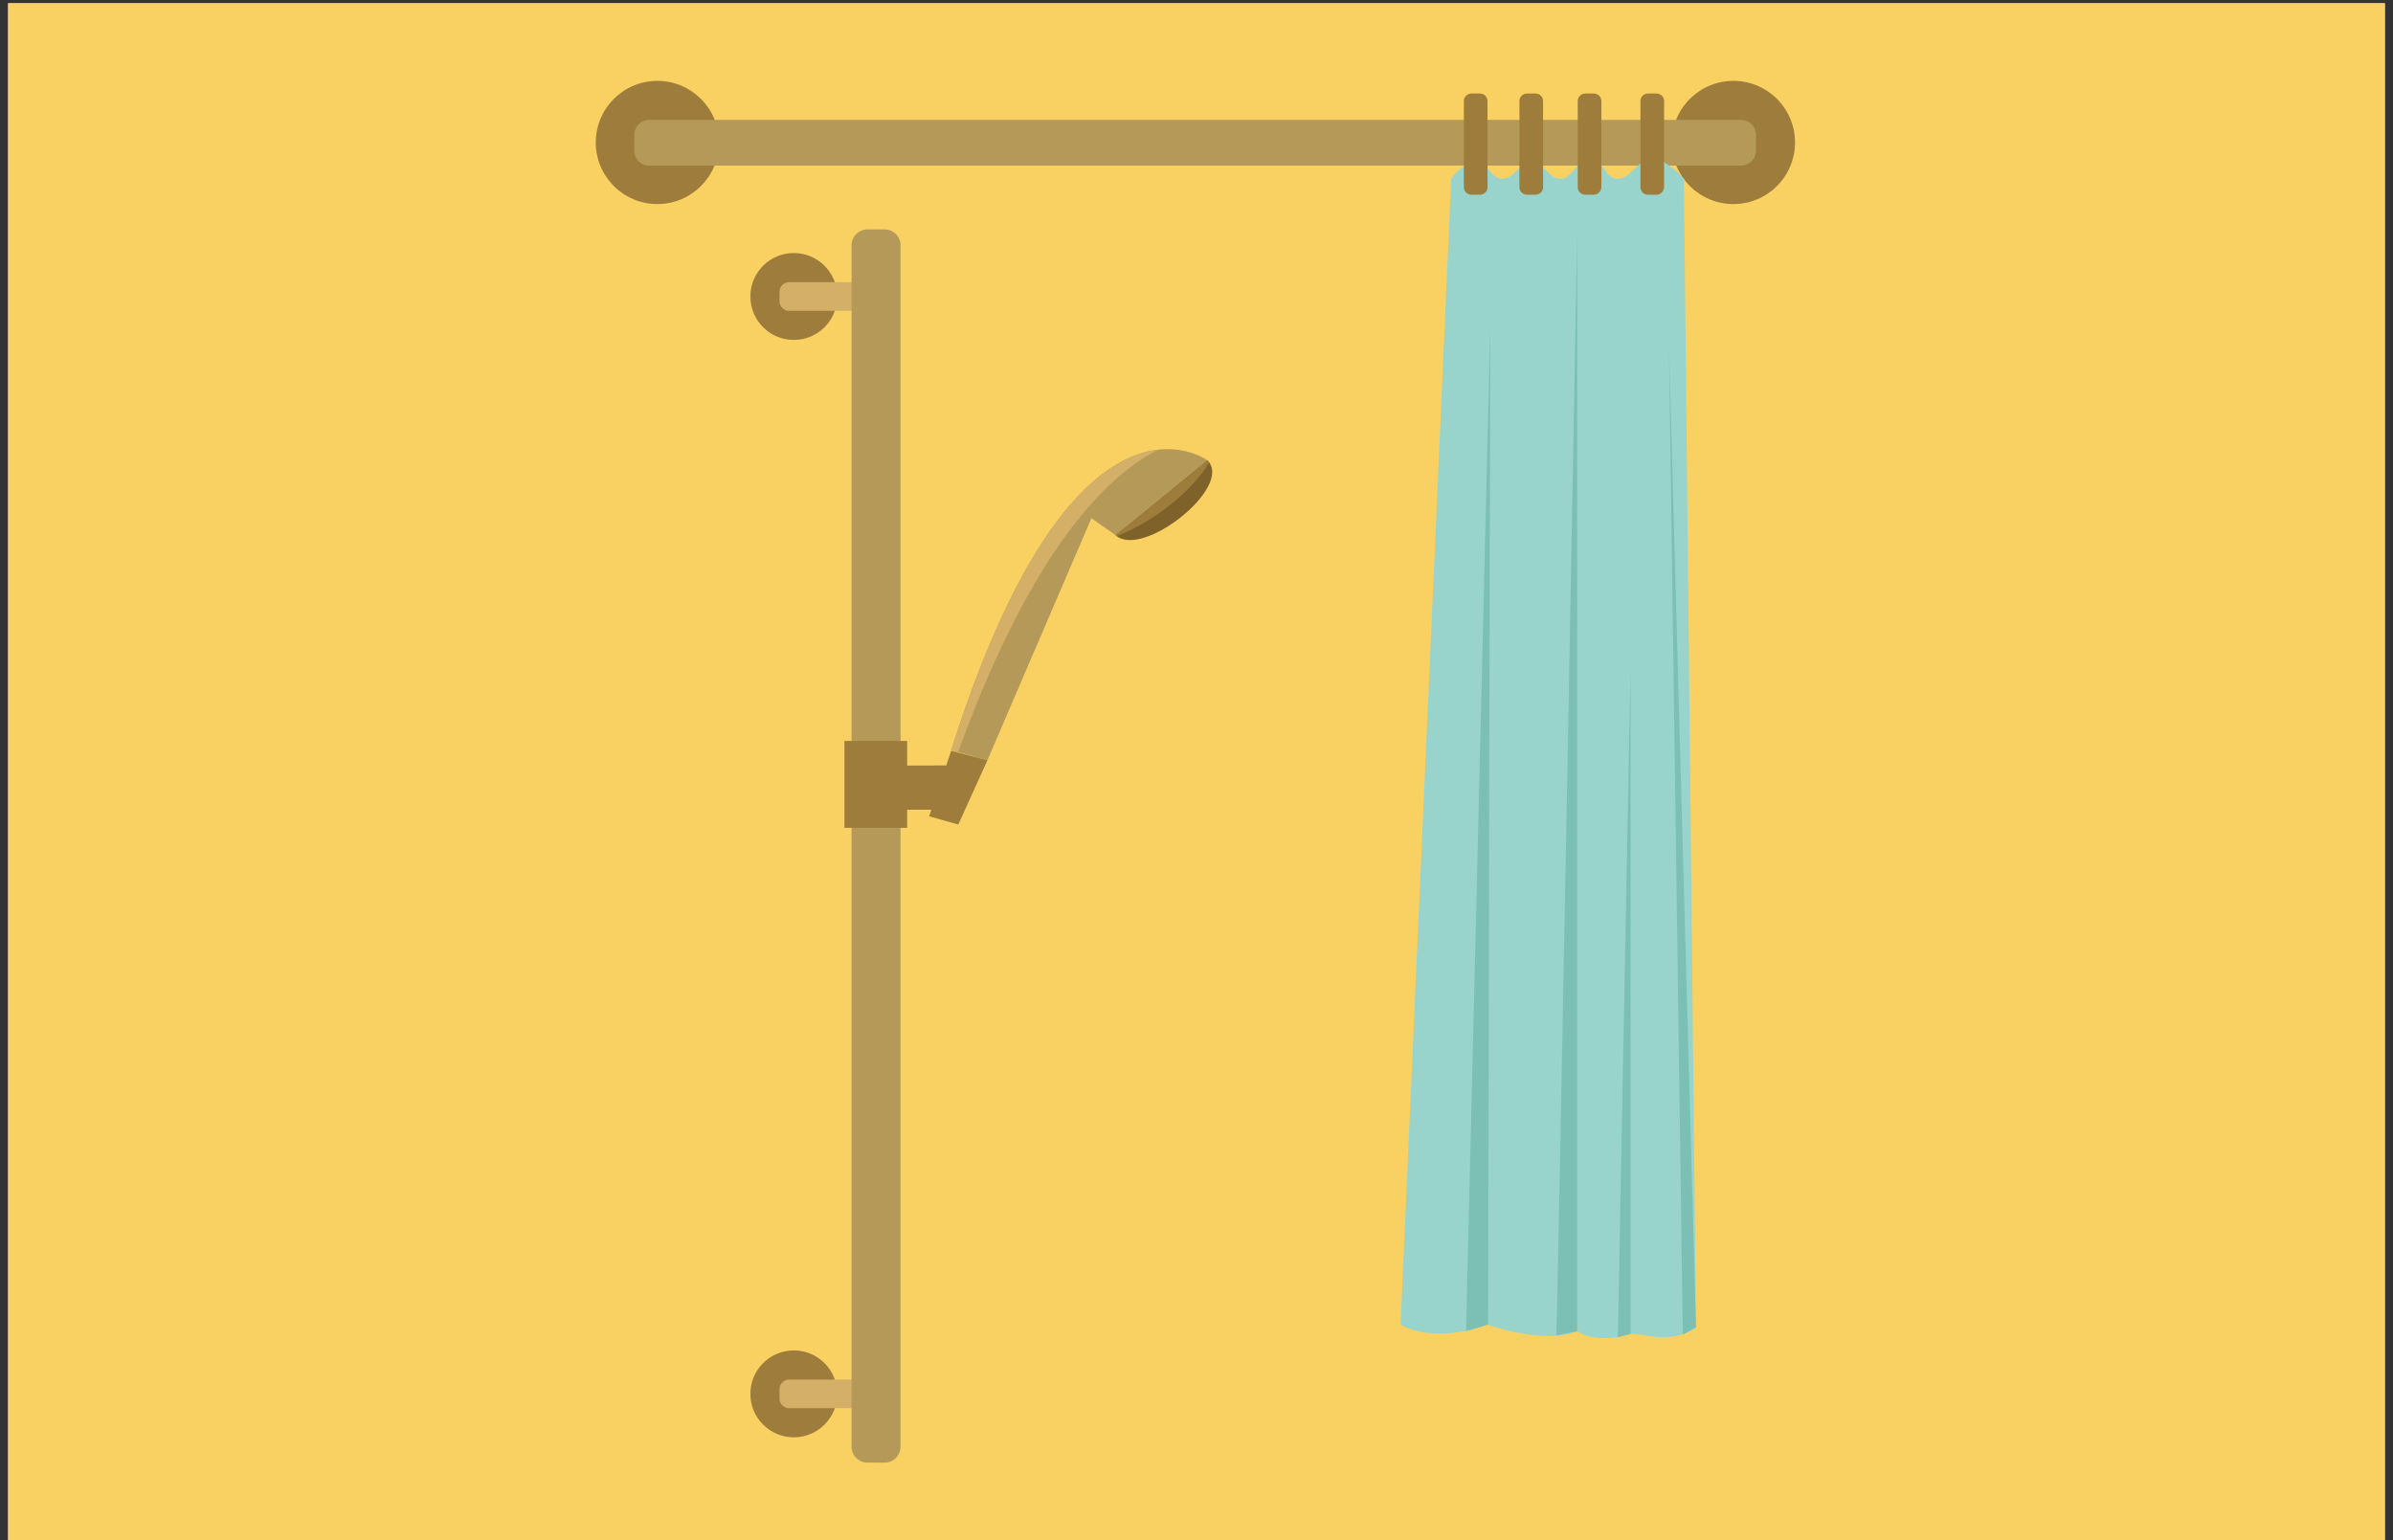 <?xml version="1.0" encoding="utf-8"?>
<!-- Generator: Adobe Illustrator 24.3.0, SVG Export Plug-In . SVG Version: 6.00 Build 0)  -->
<svg version="1.1" id="Layer_1" xmlns="http://www.w3.org/2000/svg" xmlns:xlink="http://www.w3.org/1999/xlink" x="0px" y="0px"
	 width="435px" height="280px" viewBox="0 0 435 280" enable-background="new 0 0 435 280" xml:space="preserve">

<rect x="0" y="0" width="435" height="280" fill="#333333" stroke="none"/>

<g id="image_01">
	<rect x="1.5" y="0.6" fill="#8CC94D" width="432" height="279.4"/>

	<path fill="#DDDDDD" d="M185,99.2c0-0.4,33.9,108.4,10.8,165.1h44.8c0,0-26.8-38.2,9.3-167.2L185,99.2z"/>
	<path fill="#C6C6C6" d="M240.6,264.3h-16.5c-2.1-8.3-4.1-22.5-4.5-39.6c-0.5-22.4,10.8-74.2-0.2-90.8c-7.4-11.1-18.1-12.2-27.7-10
		c-3.6-15-6.6-24.6-6.7-24.6l64.9-2.2C213.9,226.1,240.6,264.3,240.6,264.3z"/>
	<path fill="#EAEAEA" d="M287.4,82.6c0,21.1-31,38.2-69.2,38.2S149,103.7,149,82.6c0-1.2,0.1-2.4,0.3-3.6h137.8
		C287.3,80.2,287.4,81.4,287.4,82.6z"/>
	<path fill="#DDDDDD" d="M287.4,82.6c0,21.1-31,38.2-69.2,38.2c-5.6,0-11.1-0.4-16.3-1.1c49.5-6,56-30.3,56-30.3s-87-0.2-107.8-0.1
		c-0.7-2.2-1.1-4.4-1.1-6.7c0-1.2,0.1-2.4,0.3-3.6h137.8C287.3,80.2,287.4,81.4,287.4,82.6z"/>
	
		<path fill="#B59959" d="M220.2,56.5h-5.4V39.2c0-1.1-0.3-10.1,5.3-16.2c3.1-3.4,7.4-5.2,12.8-5.3c4.4-0.1,8.1,1.3,11,4.1
			c6.1,6,6.2,16.3,6.2,16.7h-5.4h2.7l-2.7,0c0-0.1-0.1-8.5-4.5-12.9c-1.8-1.8-4.1-2.6-7-2.6c-3.9,0.1-6.8,1.2-8.9,3.5
			c-4.2,4.6-3.9,12.2-3.9,12.3l0,0.2V56.5z"/>
		<path fill="#B59959" d="M244.4,42.9h5.9c0.6,0,1-0.4,1-1v-3.3h-7.9v3.3C243.4,42.5,243.9,42.9,244.4,42.9z"/>
		<rect x="212.6" y="56.5" fill="#B59959" width="9.9" height="19"/>
		<path fill="#9E7D3C" d="M200.2,63.5c1.1,0.5,12.5,11.9,12.5,11.9V62.8l-10.8-1.5L200.2,63.5z"/>
		
			<path fill="#9E7D3C" d="M235,63.5c-1.1,0.5-12.5,11.9-12.5,11.9V62.8l10.8-1.5L235,63.5z"/>
		
		<path fill="#B59959" d="M196.9,69.9L196.9,69.9c-1-0.4-1.4-1.5-1-2.5l5.2-11.6c0.4-1,1.5-1.4,2.5-1l0,0c1,0.4,1.4,1.5,1,2.5
			L199.4,69C199,69.9,197.9,70.4,196.9,69.9z"/>
		<path fill="#B59959" d="M237.8,69.8L237.8,69.8c-1,0.4-2.1,0-2.5-1l-5-11.7c-0.4-1,0-2.1,1-2.5h0c1-0.4,2.1,0,2.5,1l5,11.7
			C239.2,68.3,238.7,69.4,237.8,69.8z"/>
	
	<path fill="#F7F7F7" d="M290.3,80c0.1,2.8-2.1,5.1-4.9,5.2c-0.7,0-33.3-0.1-66.6-0.2c0,0,0,0,0,0c-33.9,0.1-67.4,0.2-68.1,0.2
		c-2.8-0.1-5-2.4-4.9-5.2c0.1-2.8,2.4-5,5.2-4.9l67.1,0.2l67.1-0.2C287.9,75,290.2,77.2,290.3,80z"/>
	<path fill="#DDDDDD" d="M166.8,120.8l8.6,0.2C172.6,121.1,169.7,121,166.8,120.8z"/>
</g>
<g id="image_02">
	<rect x="1.5" y="0.6" fill="#F49376" width="432" height="279.4"/>

	<ellipse fill="#F7F7F7" cx="217.5" cy="78.8" rx="53.8" ry="62"/>
	<path fill="#DDDDDD" d="M243.1,28.6c-6.8-3.8-14.4-5.9-22.4-5.9c-28.3,0-51.2,26.4-51.2,59.1c0,14.1,4.3,27.1,11.4,37.2
		c-8.8-10.5-14.2-24.7-14.2-40.4c0-32.1,22.6-58.2,50.5-58.2C226.7,20.4,235.5,23.4,243.1,28.6z"/>
	<path fill="#EAEAEA" d="M267.7,78.5c0,32.1-22.6,58.2-50.5,58.2c-14.2,0-27.1-6.8-36.3-17.8c-7.2-10.2-11.4-23.1-11.4-37.2
		c0-32.6,22.9-59.1,51.2-59.1c8,0,15.6,2.1,22.4,5.9C257.8,38.8,267.7,57.3,267.7,78.5z"/>
	<path fill="#EFEFEF" d="M160.9,127.8c0,0,10.4-6.5,57.6-5.6s54,5.6,54,5.6v4.8H160.9V127.8z"/>
	<path fill="#C6C6C6" d="M181.5,128.5c0,0,13-2.6,35.3-2.7c23-0.1,35.5,2.7,35.5,2.7H181.5z"/>
	<path fill="#EAEAEA" d="M247.3,254.6c-0.2,1.5-3.2,3.4-7.9,5.1c-5.6,2-13.7,3.6-22.3,3.6h-0.7c-15.7,0-29.7-5.4-30.2-8.7
		c0,0,10.3-43.9,8.2-56.2c-0.2-1.2-0.6-2.5-1.1-3.8c-1.7-4.3-4.8-9.3-7.5-13.3l61.5,0.5c-3.6,5.2-7.5,11.8-8.3,16.6
		C237,210.7,247.3,254.6,247.3,254.6z"/>
	<path fill="#DDDDDD" d="M247.3,254.6c-0.2,1.5-3.2,3.4-7.9,5.1c1.9-42.7-21.3-65.4-41.5-65.4c-1.6,0-3.2,0.1-4.5,0.3
		c-1.7-4.3-4.8-9.3-7.5-13.3l61.5,0.5c-3.6,5.2-7.5,11.8-8.3,16.6C237,210.7,247.3,254.6,247.3,254.6z"/>
	<path fill="#C6C6C6" d="M247.4,181.8c-1.5,2.1-6.1,13.5-30.2,13.2c-24.8-0.3-29.9-11.7-31.3-13.6L247.4,181.8z"/>
	<path fill="#F7F7F7" d="M217.1,192.9c-12.3,0-22.1-3.6-29.9-9.1h0c-23-16.2-28.1-48.6-27-51.2c0,0,65.6,0,97.1,0h16.5
		C276.7,136.7,266.5,192.9,217.1,192.9z"/>
	<path fill="#EAEAEA" d="M217.1,192.9c-12.3,0-22.1-3.6-29.9-9.1c51.5,4.7,66-31.1,70.1-51.2h16.5
		C276.7,136.7,266.5,192.9,217.1,192.9z"/>
	<path fill="#DDDDDD" d="M194.1,42.8l-3.3,3.3c-1.1,1.1-2.8,1.1-3.8,0l-0.5-0.5c0,0,0,0,0,0c1.1,1,2.7,0.9,3.7-0.1l3.3-3.3
		c1-1,1.1-2.7,0.1-3.7c0,0,0,0,0,0l0.5,0.5C195.1,40,195.1,41.7,194.1,42.8z"/>
	<path fill="#F7F7F7" d="M193.4,42.1l-3.3,3.3c-1,1-2.7,1.1-3.7,0.1c-1-1-1-2.7,0-3.8l3.3-3.3c1-1,2.7-1.1,3.8,0
		C194.4,39.5,194.4,41.1,193.4,42.1z"/>
	<path fill="#DDDDDD" d="M252.2,45.2C252.1,45.2,252.1,45.3,252.2,45.2l-0.6,0.6c-1.1,1.1-2.8,1.1-3.8,0l-3.3-3.3
		c-1-1.1-1-2.8,0-3.8l0.5-0.5c0,0,0,0,0,0c-0.9,1.1-0.9,2.7,0.1,3.7l3.3,3.3C249.5,46.1,251.1,46.2,252.2,45.2z"/>
	<path fill="#F7F7F7" d="M252.2,45.2c-1.1,1-2.7,0.9-3.7-0.1l-3.3-3.3c-1-1-1-2.7-0.1-3.7c1.1-1,2.7-1,3.8,0l3.3,3.3
		C253.2,42.5,253.2,44.2,252.2,45.2z"/>
	<rect x="160.9" y="132.3" fill="#C6C6C6" width="111.6" height="0.3"/>
</g>
<g id="image_03">
	<rect x="1.5" y="0.6" fill="#F5B9BA" width="432" height="279.4"/>

	<path fill="#B59959" d="M284.3,237.8h-4.1c-5.2,0-9.5-4.3-9.5-9.5v-9.1c0-5.2,4.3-9.5,9.5-9.5h4.1c5.2,0,9.5,4.3,9.5,9.5v9.1
		C293.7,233.5,289.5,237.8,284.3,237.8z"/>
	<path fill="#B59959" d="M147.3,237.8h-4.1c-5.2,0-9.5-4.3-9.5-9.5v-9.1c0-5.2,4.3-9.5,9.5-9.5h4.1c5.2,0,9.5,4.3,9.5,9.5v9.1
		C156.7,233.5,152.5,237.8,147.3,237.8z"/>
	
		<defs>
			<path id="SVGID_1_" d="M147.3,237.8h-4.1c-5.2,0-9.5-4.3-9.5-9.5v-9.1c0-5.2,4.3-9.5,9.5-9.5h4.1c5.2,0,9.5,4.3,9.5,9.5v9.1
				C156.7,233.5,152.5,237.8,147.3,237.8z"/>
		</defs>
		<clipPath id="SVGID_2_">
			<use xlink:href="#SVGID_1_"  overflow="visible"/>
		</clipPath>
		<path opacity="0.5" clip-path="url(#SVGID_2_)" fill="#9E7D3C" d="M131.7,208.8v14c0,0,14,3,27,0l-2-16.8L131.7,208.8z"/>
	
		<defs>
			<path id="SVGID_3_" d="M284.3,237.8h-4.1c-5.2,0-9.5-4.3-9.5-9.5v-9.1c0-5.2,4.3-9.5,9.5-9.5h4.1c5.2,0,9.5,4.3,9.5,9.5v9.1
				C293.7,233.5,289.5,237.8,284.3,237.8z"/>
		</defs>
		<clipPath id="SVGID_4_">
			<use xlink:href="#SVGID_3_"  overflow="visible"/>
		</clipPath>
		<path opacity="0.5" clip-path="url(#SVGID_4_)" fill="#9E7D3C" d="M267.7,209.2v14c0,0,14,3,27,0l-2-16.8L267.7,209.2z"/>
	
	<path fill="#EAEAEA" d="M76.7,123.8c0,0,10.4,20.5,14,30c5.4,14.3,0.2,23.1,17,47c19,27,62,16,110,18c40-2.9,77,8,103-17
		c21.4-20.6,21-24,28-120l-65,5l-46.9,26.1l-48.1,9.9L76.7,123.8z"/>
	<path fill="#C6C6C6" d="M328.2,194.2c11.8-45.5,2.2-95.5-1.3-110.7l21.8-1.7C342.7,164.9,342.1,178.6,328.2,194.2z"/>
	<path fill="#DDDDDD" d="M328.2,194.2c-2.2,2.4-4.6,4.8-7.5,7.6c-13.2,12.7-29.3,16.2-47.2,16.8c22.4-47.9,8.7-100.9,8.7-100.9
		s-19.5,13.1-45.5,19.1c-22.1,5.1-121.2,5.1-151.3,4.8c-3.3-7-6.8-14-8.1-16.7l69.4,0.9l19.6-2.8l22.4-0.2l48.1-9.9l0.1,0l5.8-0.8
		l59.6-26.7l24.6-1.9C330.4,98.7,340,148.6,328.2,194.2z"/>
	<path fill="none" d="M146.7,125.7l-69.4-0.9c-0.4-0.7-0.6-1.1-0.6-1.1l89.6-0.8L146.7,125.7z"/>
	<polygon fill="none" points="242.7,112 236.9,112.8 283.7,86.7 302.3,85.3 	"/>
	<path fill="#F7F7F7" d="M115.1,134.3c-26.7,0-48.4-0.5-50.6-0.6c-3.9-0.1-6.9-3.3-6.8-7.2c0.1-3.9,3.3-6.9,7.2-6.8
		c34.1,0.8,126.8,1.6,147.6-4.6c27.2-10.1,41.6-18.2,53.2-24.7c23-12.9,33.5-18.8,98.7-17.2c3.9,0.1,6.9,3.3,6.8,7.2
		c-0.1,3.8-3.2,6.8-7,6.8c-0.1,0-0.1,0-0.2,0c-61.4-1.6-70.2,3.4-91.5,15.4c-11.4,6.4-27,15.2-55.4,25.7l-0.4,0.1
		C201.1,133.3,153.1,134.3,115.1,134.3z"/>
	<path fill="#C6E5E2" d="M167.9,119.5c-5.5,0.2-11.2,0.4-17,0.5c-6.5,0.1-13.1,0.2-19.7,0.3c-4.3,0-8.6,0.1-12.8,0.1
		c-3.9,0-7.8,0-11.6,0c-7.7,0-15-0.1-21.6-0.2c-0.2-1.1-0.3-2.2-0.3-3.4c0-9.4,7.6-17,17-17c1.8,0,3.6,0.3,5.3,0.8
		c3.8-8.2,12.1-13.8,21.7-13.8c12.3,0,22.5,9.3,23.8,21.2C159.4,108.9,165.1,113.4,167.9,119.5z"/>
	<path fill="#C6E5E2" d="M229.7,107.8c0,0.2,0,0.4,0,0.6c-5.1,2.2-10.8,4.4-17.2,6.8c-3.5,1-8.9,1.9-15.8,2.6c-1.9-2.8-3-6.2-3-9.9
		c0-9.9,8.1-18,18-18S229.7,97.8,229.7,107.8z"/>
	<circle fill="#C6E5E2" cx="270.7" cy="50.8" r="8"/>
	<path fill="#C6E5E2" d="M312.4,74.3c-11.5,1.2-19.6,3.2-26.8,6c-3.3,1.3-6.4,2.8-9.6,4.4c-3.3,1.7-6.7,3.6-10.4,5.7
		c-4.5,2.5-9.4,5.3-15.3,8.3c-4.7-3.9-7.7-9.8-7.7-16.4c0-11.9,9.6-21.5,21.5-21.5c5.5,0,10.6,2.1,14.4,5.5c3.5-4.6,9-7.5,15.1-7.5
		C303,58.8,310.8,65.5,312.4,74.3z"/>
</g>
<g id="image_04">
<rect x="1.5" y="0.6" fill="#8888BA" width="432" height="279.4"/>
	<path fill="#98D3CC" d="M217.4,223.9h-0.1c-42.9,0-76.9-41.1-48.4-87.4c34.4-50.6,47.1-76.3,48.4-79.2c0-0.1,0-0.1,0.1-0.1
		c0,0,0,0.1,0.1,0.1c1.4,2.8,14.1,28.6,48.4,79.2C294.3,182.8,260.3,223.9,217.4,223.9z"/>
	<path fill="#7BBFB5" d="M217.2,223.9c-42.9,0-77-41.1-48.4-87.4c34.4-50.6,47.1-76.3,48.4-79.2c0-0.1,0-0.1,0.1-0.1
		c0,0,0,0.1,0.1,0.1c0,0.1,0.1,0.2,0.1,0.2C212.1,90,153.7,202.2,217.2,223.9z"/>
	<ellipse fill="#C6E5E2" cx="251" cy="170.2" rx="11" ry="20.9"/>
</g>
<g id="image_05">
	<rect x="1.5" y="0.6" fill="#F9D162" width="432" height="279.4"/>

	<circle fill="#9E7D3C" cx="144.3" cy="53.9" r="7.9"/>
	<circle fill="#9E7D3C" cx="144.3" cy="253.4" r="7.9"/>
	<path fill="#9E7D3C" d="M174.2,139.2c-0.4-0.1-13.2,0-13.2,0v8h12.3L174.2,139.2z"/>
	<path fill="#D3AF67" d="M158.4,256h-15c-0.9,0-1.7-0.8-1.7-1.7v-1.8c0-0.9,0.8-1.7,1.7-1.7h15c0.9,0,1.7,0.8,1.7,1.7v1.8
		C160.1,255.3,159.4,256,158.4,256z"/>
	<path fill="#D3AF67" d="M160.6,56.5h-17.2c-0.9,0-1.7-0.8-1.7-1.7v-1.8c0-0.9,0.8-1.7,1.7-1.7h17.2V56.5z"/>
	<path fill="#B59959" d="M160.8,265.9h-3.1c-1.6,0-2.9-1.3-2.9-2.9V44.6c0-1.6,1.3-2.9,2.9-2.9h3.1c1.6,0,2.9,1.3,2.9,2.9V263
		C163.7,264.6,162.4,265.9,160.8,265.9z"/>
	<path fill="#B59959" d="M219.5,83.7c0,0-24.2-18-46.6,52.7l6.6,1.8c0,0,18.9-44,18.9-44c1.8,1.3,4.4,3.1,4.4,3.1
		S216.4,93.4,219.5,83.7z"/>
	<path fill="#7F612A" d="M219.5,83.7c4.8,4.8-11.9,18-16.7,13.6C202.8,97.4,219.5,83.7,219.5,83.7z"/>
	
		<defs>
			<path id="SVGID_5_" d="M219.5,83.7c0,0-24.2-18-46.6,52.7l6.6,1.8c0,0,18.9-44,18.9-44c1.8,1.3,4.4,3.1,4.4,3.1
				S215.5,89,219.5,83.7z"/>
		</defs>
		<clipPath id="SVGID_2_">
			<use xlink:href="#SVGID_5_"  overflow="visible"/>
		</clipPath>
		<path clip-path="url(#SVGID_2_)" fill="#D3AF67" d="M220.8,79.6c0,0-27.2-6.8-51.4,71.4l0.4-50.1c0,0,36-25.9,36.9-25.9
			S220.8,79.6,220.8,79.6z"/>

	<polygon fill="#9E7D3C" points="168.9,148.4 172.9,136.5 179.5,138.2 174.2,149.9 	"/>

		<defs>
			<path id="SVGID_7_" d="M219.5,83.7c4.8,4.8-11.9,18-16.7,13.6C202.8,97.4,219.5,83.7,219.5,83.7z"/>
		</defs>
		<clipPath id="SVGID_4_">
			<use xlink:href="#SVGID_7_"  overflow="visible"/>
		</clipPath>
		<path clip-path="url(#SVGID_4_)" fill="#9E7D3C" d="M220.8,82.4c0,0-4.4,9.7-18.5,15.4C202.8,95.2,220.8,82.4,220.8,82.4z"/>
	
	<rect x="153.5" y="134.7" fill="#9E7D3C" width="11.4" height="15.8"/>
	<circle fill="#9E7D3C" cx="119.5" cy="25.9" r="11.2"/>
	<circle fill="#9E7D3C" cx="315.1" cy="25.9" r="11.2"/>
	<path fill="#B59959" d="M316.5,30.1H118c-1.5,0-2.7-1.2-2.7-2.7v-2.9c0-1.5,1.2-2.7,2.7-2.7h198.5c1.5,0,2.7,1.2,2.7,2.7v2.9
		C319.2,28.9,318,30.1,316.5,30.1z"/>
	<path fill="#98D3CC" d="M306.1,32.5c0,0-3.5-3.8-5.7-3.7c-2.6,0-3.7,3.5-6.2,3.7c-2.6,0.2-2.6-3.7-5.2-3.7c-2.3,0-3.1,3.7-5.3,3.7
		c-2.2,0-3.1-3-5.3-3c-2.2,0-3.1,3-5.3,3c-2.2,0-2.7-3.2-4.8-3c-2.8,0.3-4.5,3-4.5,3l-9.2,208.3c0,0,5.7,3.7,15.8,0
		c0,0,10.1,3.7,16.3,1.2c0,0,3.1,2.5,9.7,0.5c1.2-0.4,7.5,2.2,11.9-1.2L306.1,32.5z"/>
	<polygon fill="#7BBFB5" points="270.5,240.8 270.9,59.6 266.5,242 	"/>
	<path fill="#7BBFB5" d="M286.7,242V42.8c0,0-3.6,200.1-3.8,200C282.8,242.8,286.7,242,286.7,242z"/>
	<polygon fill="#7BBFB5" points="296.4,242.5 296.4,122.1 294.1,243.1 	"/>
	<polygon fill="#7BBFB5" points="305.9,242.6 303.4,63.7 308.3,241.3 	"/>
	<path fill="#9E7D3C" d="M301.1,35.4h-1.5c-0.8,0-1.4-0.6-1.4-1.4V18.4c0-0.8,0.6-1.4,1.4-1.4h1.5c0.8,0,1.4,0.6,1.4,1.4V34
		C302.5,34.7,301.9,35.4,301.1,35.4z"/>
	<path fill="#9E7D3C" d="M289.7,35.4h-1.5c-0.8,0-1.4-0.6-1.4-1.4V18.4c0-0.8,0.6-1.4,1.4-1.4h1.5c0.8,0,1.4,0.6,1.4,1.4V34
		C291.1,34.7,290.5,35.4,289.7,35.4z"/>
	<path fill="#9E7D3C" d="M279.1,35.4h-1.5c-0.8,0-1.4-0.6-1.4-1.4V18.4c0-0.8,0.6-1.4,1.4-1.4h1.5c0.8,0,1.4,0.6,1.4,1.4V34
		C280.6,34.7,279.9,35.4,279.1,35.4z"/>
	<path fill="#9E7D3C" d="M269,35.4h-1.5c-0.8,0-1.4-0.6-1.4-1.4V18.4c0-0.8,0.6-1.4,1.4-1.4h1.5c0.8,0,1.4,0.6,1.4,1.4V34
		C270.5,34.7,269.8,35.4,269,35.4z"/>
</g>

</svg>
